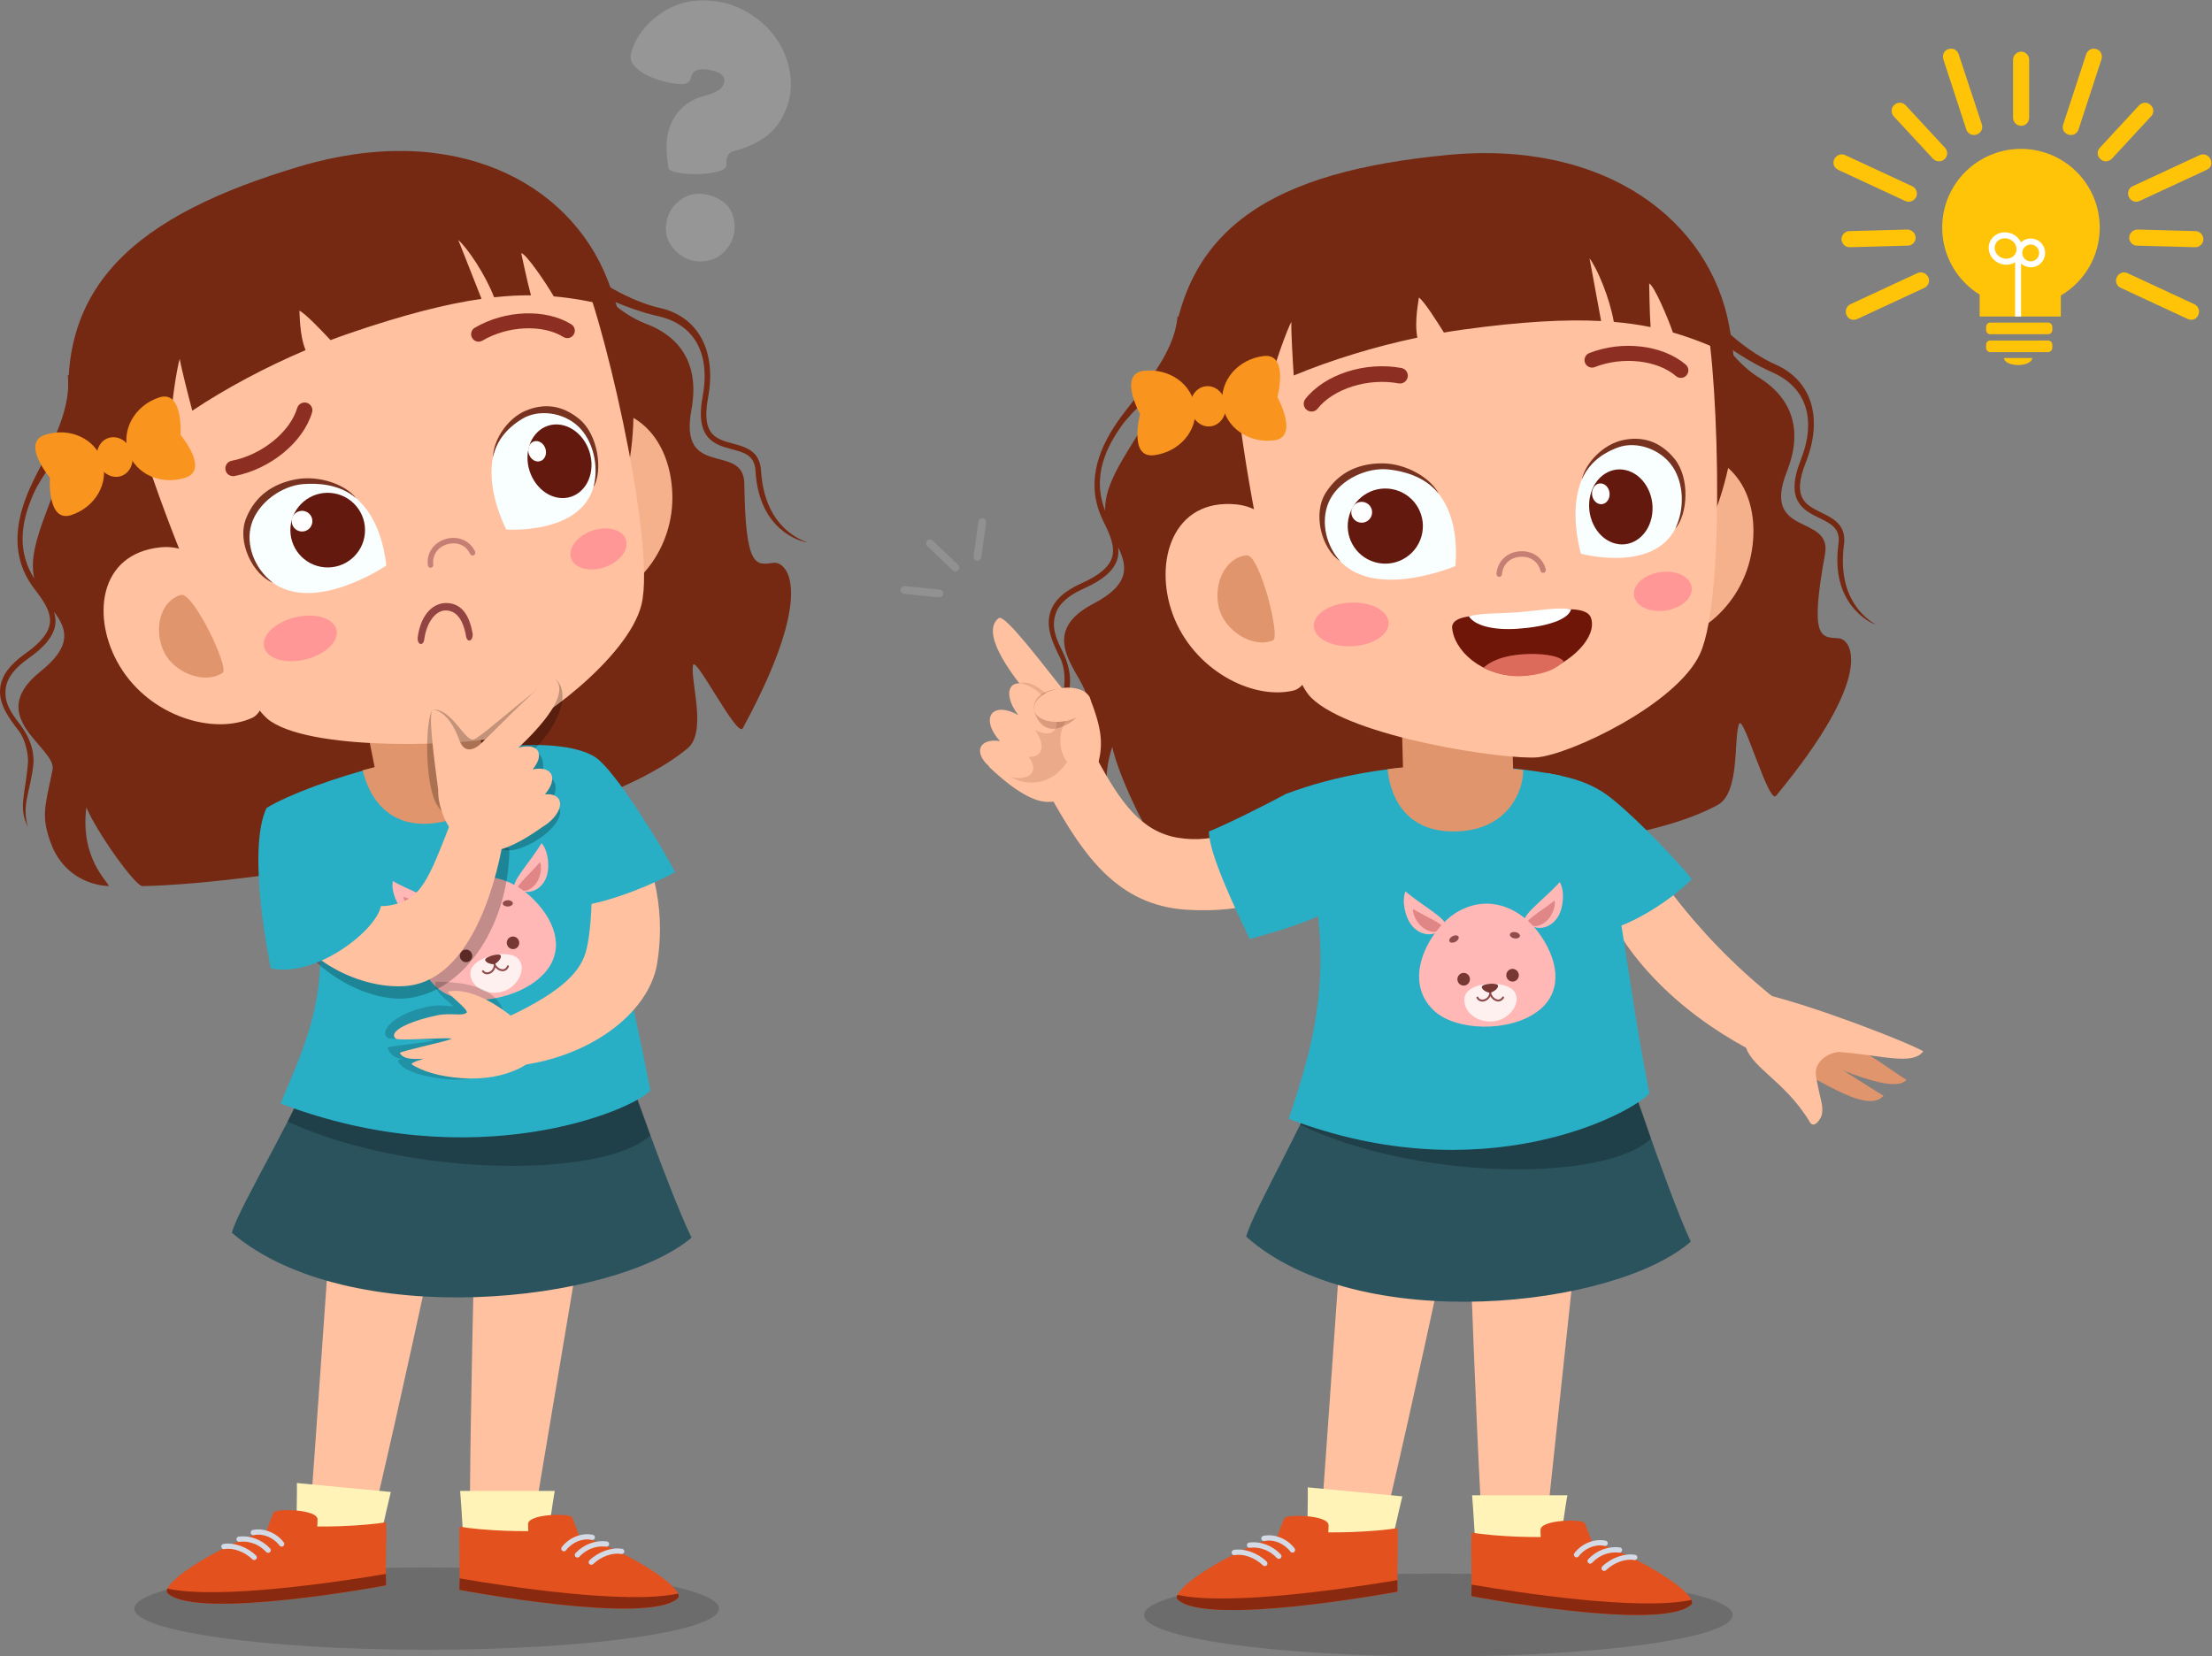 <?xml version="1.0" encoding="UTF-8" standalone="no"?>
<svg
   xmlns:dc="http://purl.org/dc/elements/1.1/"
   xmlns:cc="http://creativecommons.org/ns#"
   xmlns:rdf="http://www.w3.org/1999/02/22-rdf-syntax-ns#"
   xmlns:svg="http://www.w3.org/2000/svg"
   xmlns="http://www.w3.org/2000/svg"
   viewBox="0 0 4317.16 3233.48"
   height="3233.48"
   width="4317.16"
   xml:space="preserve"
   id="svg2"
   version="1.1"><rect x="0" y="0" width="4317.16" height="3233.48" fill="#808080" stroke="none"/><defs
     id="defs6"><clipPath
       id="clipPath18"
       clipPathUnits="userSpaceOnUse"><path
         id="path16"
         d="M 0,2425.111 H 3237.874 V 0 H 0 Z" /></clipPath><clipPath
       id="clipPath30"
       clipPathUnits="userSpaceOnUse"><path
         id="path28"
         d="M 196.654,130.219 H 1052.61 V 9.786 H 196.654 Z" /></clipPath><clipPath
       id="clipPath74"
       clipPathUnits="userSpaceOnUse"><path
         id="path72"
         d="M 421.054,913.037 H 952.295 V 718.355 H 421.054 Z" /></clipPath><clipPath
       id="clipPath258"
       clipPathUnits="userSpaceOnUse"><path
         id="path256"
         d="M 394.296,1219.43 H 745.762 V 963.227 H 394.296 Z" /></clipPath><clipPath
       id="clipPath286"
       clipPathUnits="userSpaceOnUse"><path
         id="path284"
         d="M 625.443,1431.22 H 823.544 V 1180.37 H 625.443 Z" /></clipPath><clipPath
       id="clipPath310"
       clipPathUnits="userSpaceOnUse"><path
         id="path308"
         d="M 563.875,988.046 H 739.797 V 844.645 H 563.875 Z" /></clipPath><clipPath
       id="clipPath338"
       clipPathUnits="userSpaceOnUse"><path
         id="path336"
         d="m 1675.14,121.238 h 861.67 V 0 h -861.67 z" /></clipPath><clipPath
       id="clipPath382"
       clipPathUnits="userSpaceOnUse"><path
         id="path380"
         d="m 1903.53,909.285 h 513.72 V 713.302 h -513.72 z" /></clipPath><clipPath
       id="clipPath606"
       clipPathUnits="userSpaceOnUse"><path
         id="path604"
         d="m 1462.54,1426.06 h 105.91 v -146.35 h -105.91 z" /></clipPath><clipPath
       id="clipPath626"
       clipPathUnits="userSpaceOnUse"><path
         id="path624"
         d="m 1513.84,1417.34 h 74.43 v -58.95 h -74.43 z" /></clipPath></defs><g
     transform="matrix(1.333,0,0,-1.333,0,3233.48)"
     id="g10"><g
       id="g12"><g
         clip-path="url(#clipPath18)"
         id="g14"><g
           transform="translate(50.215,1578.326)"
           id="g20"><path
             id="path22"
             style="fill:#752912;fill-opacity:1;fill-rule:nonzero;stroke:none"
             d="m 0,0 c -23.767,37.744 -21.709,78.625 -0.682,125.217 11.826,26.19 34.042,50.956 49.409,78.787 C 38.846,123.231 -12.861,56.507 0,0 m 1131.507,53.205 c -15.34,5.529 -62.535,26.419 -67.47,104.971 -1.819,29.089 -22.627,34.643 -40.994,39.561 -25.046,6.705 -46.681,12.492 -36.55,67.117 12.684,68.303 -14.211,118.658 -70.158,131.447 -43.366,9.891 -93.325,38.173 -138.47,77.368 -19.32,24.039 -35.784,47.64 -47.456,65.216 C 503.101,531.064 211.658,377.019 111.587,304.713 L 49.002,297.664 C 55.456,240.234 13.912,177.661 -5.957,133.64 -30.027,80.316 -33.874,29.307 0.417,-15.335 13.999,-33.05 25.069,-49.058 22.748,-65.646 20.786,-79.68 8.993,-94.154 -13.316,-109.87 c -22.085,-15.558 -34.021,-31.564 -36.433,-48.904 -3.432,-24.462 12.756,-45.556 27.016,-64.153 10.055,-13.122 14.488,-35.607 13.422,-47.984 -3.922,-45.669 -14.429,-64.537 0.017,-92.573 -9.656,31.057 3.484,51.792 7.803,90.158 1.611,14.325 -1.258,36.365 -19.964,60.606 -13.287,17.219 -23.17,31.777 -20.259,52.622 2.083,14.917 12.884,29.053 33.041,43.253 24.584,17.331 37.127,33.184 39.466,49.894 0.879,6.317 -0.174,12.441 -1.951,18.499 20.124,-26.545 25.883,-50.914 -19.935,-87.613 -84.216,-67.46 24.632,-111.443 17.761,-144.175 -11.79,-56.192 -16.353,-67.645 -2.901,-105.864 15.412,-43.799 52.528,-62.737 85.249,-64.119 -1.326,7.163 -42.193,40.684 -32.791,115.35 14.887,-36.115 71.662,-115.596 82.098,-115.407 166.396,3.011 647.628,76.648 798.229,201.764 28.772,23.902 3.943,98.409 7.826,121.537 2.814,16.744 64.799,-107.036 72.904,-92.127 109.662,201.744 63.816,244.742 45.273,242.29 -25.794,-3.41 -41.271,-9.5 -42.977,116.041 -0.827,60.885 -96.441,5.471 -77.481,107.736 11.367,61.304 -11.086,105.508 -66.995,126.474 -19.594,7.349 -39.21,21.137 -58.087,37.62 26.519,-12.104 52.692,-21.284 76.682,-26.76 51.893,-11.848 76.744,-53.492 64.827,-117.726 -11.588,-62.485 18.444,-70.525 42.582,-76.981 18.661,-4.998 33.579,-8.925 34.842,-31.835 4.826,-87.786 67.225,-103.925 75.559,-104.548" /></g><g
           id="g24"><g
             id="g26" /><g
             id="g38"><g
               style="opacity:0.16"
               id="g36"
               clip-path="url(#clipPath30)"><g
                 id="g34"
                 transform="translate(196.654,70.002)"><path
                   id="path32"
                   style="fill:#000000;fill-opacity:1;fill-rule:nonzero;stroke:none"
                   d="m 0,0 c 0,-33.257 191.613,-60.217 427.979,-60.217 236.366,0 427.978,26.96 427.978,60.217 0,33.257 -191.612,60.217 -427.978,60.217 C 191.613,60.217 0,33.257 0,0" /></g></g></g></g><g
           transform="translate(526.616,130.07)"
           id="g40"><path
             id="path42"
             style="fill:#ffc19f;fill-opacity:1;fill-rule:nonzero;stroke:none"
             d="m 0,0 c -4.473,-12.514 -77.604,5.68 -76.614,19.049 12.83,173.369 40.746,582.214 44.751,625.537 L 138.988,613.333 C 138.988,613.333 21.774,60.933 0,0" /></g><g
           transform="translate(548.911,140.959)"
           id="g44"><path
             id="path46"
             style="fill:#fff3b8;fill-opacity:1;fill-rule:nonzero;stroke:none"
             d="m 0,0 c -0.741,-2.617 -113.881,9.164 -114.079,12.412 -1.655,27.112 0.477,88.537 -0.213,100.536 L 23.317,99.84 C 16.401,72.217 4.74,16.751 0,0" /></g><g
           transform="translate(391.044,185.346)"
           id="g48"><path
             id="path50"
             style="fill:#e2511e;fill-opacity:1;fill-rule:nonzero;stroke:none"
             d="M 0,0 C 2.011,7.364 6.178,16.686 9.404,25.217 11.796,31.541 73.703,30.53 73.876,15.322 73.92,11.429 73.76,7.991 73.441,4.877 84.033,4.771 95.52,4.9 107.65,5.343 c 26.373,0.96 50.016,3.104 66.601,5.745 1.076,-24.05 -1.025,-65.693 -0.05,-92.426 0,0 -276.173,-51.707 -319.694,-11.65 C -157.759,-81.698 -88.422,-31.545 0,0" /></g><g
           transform="translate(565.001,120.771)"
           id="g52"><path
             id="path54"
             style="fill:#892910;fill-opacity:1;fill-rule:nonzero;stroke:none"
             d="m 0,0 c 0.006,-5.945 0.058,-11.675 0.244,-16.763 0,0 -276.172,-51.706 -319.694,-11.65 -1.73,1.592 -1.81,3.968 -0.471,6.944 C -243.721,-38.006 -68.662,-11.558 0,0" /></g><g
           transform="translate(323.998,160.253)"
           id="g56"><path
             id="path58"
             style="fill:#d3dae5;fill-opacity:1;fill-rule:nonzero;stroke:none"
             d="m 0,0 c 0.359,-2.102 2.299,-3.557 4.467,-3.153 12.851,2.397 29.785,-3.909 41.03,-14.891 0.79,-0.771 1.824,-1.134 2.842,-1.097 0.957,0.034 1.903,0.425 2.625,1.16 1.492,1.529 1.463,3.974 -0.064,5.467 C 37.987,0.093 18.389,7.106 3.154,4.459 1.052,4.103 -0.36,2.102 0,0 m 65.803,-7.377 c 0.793,-0.84 1.876,-1.246 2.948,-1.207 0.905,0.032 1.808,0.383 2.515,1.05 1.552,1.469 1.618,3.919 0.152,5.469 C 59.193,10.867 42.496,17.208 25.587,15.218 23.465,14.974 21.946,13.061 22.188,10.94 22.432,8.818 24.374,7.15 26.472,7.544 34.983,8.527 51.376,7.879 65.803,-7.377 M 85.327,2.06 c 0.79,-1.052 2.011,-1.582 3.228,-1.538 0.762,0.028 1.527,0.283 2.181,0.776 1.706,1.285 2.045,3.707 0.759,5.413 C 80.772,20.931 62.084,28.355 46.04,24.869 43.957,24.409 42.638,22.344 43.1,20.261 43.557,18.177 45.602,16.899 47.706,17.316 60.89,20.281 76.357,13.948 85.327,2.06" /></g><g
           transform="translate(689.707,121.059)"
           id="g60"><path
             id="path62"
             style="fill:#ffc19f;fill-opacity:1;fill-rule:nonzero;stroke:none"
             d="m 0,0 c 1.411,-13.214 76.77,-12.686 78.944,0.543 28.199,171.542 96.973,575.526 103.243,618.581 L 8.772,628.822 C 8.772,628.822 -6.874,64.34 0,0" /></g><g
           transform="translate(897.35,916.345)"
           id="g64"><path
             id="path66"
             style="fill:#2a535e;fill-opacity:1;fill-rule:nonzero;stroke:none"
             d="m 0,0 c 0,0 80.131,-231.771 115.196,-303.149 -114.609,-96.448 -503.238,-138.01 -673.113,7.217 10.114,38.527 107.411,196.199 122.698,257.346 z" /></g><g
           id="g68"><g
             id="g70" /><g
             id="g82"><g
               style="opacity:0.23"
               id="g80"
               clip-path="url(#clipPath74)"><g
                 id="g78"
                 transform="translate(421.053,783.128)"><path
                   id="path76"
                   style="fill:#000000;fill-opacity:1;fill-rule:nonzero;stroke:none"
                   d="M 0,0 C 179.463,-82.38 463.258,-82.896 531.241,-20.138 507.671,52.137 472.806,129.91 472.806,129.91 L 61.493,119.947 C 50.486,97.767 17.737,37.885 0,0" /></g></g></g></g><g
           transform="translate(410.913,809.664)"
           id="g84"><path
             id="path86"
             style="fill:#28afc6;fill-opacity:1;fill-rule:nonzero;stroke:none"
             d="M 0,0 C 282.7,-107.767 514.687,-10.66 541.382,19.154 493.731,260.714 443.588,457.703 356.666,524.398 236.85,528.646 45.904,472.579 -20.2,433.158 122.709,235.349 32.126,82.565 0,0" /></g><g
           transform="translate(531.024,1297.643)"
           id="g88"><path
             id="path90"
             style="fill:#e0956c;fill-opacity:1;fill-rule:nonzero;stroke:none"
             d="M 0,0 C 54.247,15.282 129.563,29.525 190.665,35.99 195.117,6.713 185.763,-60.968 118.284,-75.188 40.984,-91.476 9.695,-41.481 0,0" /></g><g
           transform="translate(533.622,1376.762)"
           id="g92"><path
             id="path94"
             style="fill:#e0956c;fill-opacity:1;fill-rule:nonzero;stroke:none"
             d="m 0,0 20.66,-103.314 c 4.443,-22.213 43.179,-33.202 86.517,-24.535 43.34,8.667 74.87,33.708 70.427,55.922 L 156.942,31.387 Z" /></g><g
           transform="translate(680.715,141.465)"
           id="g96"><path
             id="path98"
             style="fill:#fff3b8;fill-opacity:1;fill-rule:nonzero;stroke:none"
             d="m 0,0 c 0.312,-2.671 114.416,-2.58 115.137,0.62 6.021,26.717 13.83,88.4 16.452,100.229 H -6.994 C -4.597,72.747 -1.994,17.099 0,0" /></g><g
           transform="translate(847.028,178.37)"
           id="g100"><path
             id="path102"
             style="fill:#e2511e;fill-opacity:1;fill-rule:nonzero;stroke:none"
             d="m 0,0 c -1.993,7.367 -6.137,16.701 -9.342,25.239 -2.376,6.331 -64.285,5.473 -64.495,-9.735 -0.053,-3.891 0.096,-7.331 0.408,-10.445 -10.592,-0.079 -22.077,0.076 -34.208,0.55 -26.369,1.025 -50.008,3.228 -66.587,5.911 -1.135,-24.047 0.864,-65.696 -0.178,-92.428 0,0 276.044,-52.39 319.665,-12.441 C 157.556,-82.09 88.344,-31.765 0,0" /></g><g
           transform="translate(672.912,114.225)"
           id="g104"><path
             id="path106"
             style="fill:#892910;fill-opacity:1;fill-rule:nonzero;stroke:none"
             d="m 0,0 c -0.021,-5.943 -0.087,-11.675 -0.286,-16.763 0,0 276.044,-52.39 319.665,-12.441 1.733,1.587 1.819,3.962 0.488,6.941 C 243.626,-38.611 68.634,-11.728 0,0" /></g><g
           transform="translate(910.868,157.577)"
           id="g108"><path
             id="path110"
             style="fill:#d3dae5;fill-opacity:1;fill-rule:nonzero;stroke:none"
             d="m 0,0 c -15.227,2.685 -34.843,-4.28 -47.787,-16.853 -1.532,-1.49 -1.567,-3.936 -0.077,-5.467 0.719,-0.738 1.663,-1.13 2.622,-1.167 1.018,-0.04 2.052,0.321 2.845,1.09 11.271,10.954 28.22,17.217 41.067,14.788 2.166,-0.409 4.109,1.041 4.474,3.142 C 3.508,-2.364 2.102,-0.361 0,0 m -23.308,3.144 c 2.095,-0.399 4.042,1.264 4.29,3.384 0.249,2.12 -1.268,4.039 -3.388,4.287 -16.905,2.033 -33.616,-4.268 -45.874,-17.169 -1.469,-1.545 -1.409,-3.995 0.139,-5.469 0.707,-0.67 1.607,-1.022 2.512,-1.058 1.071,-0.041 2.156,0.363 2.952,1.2 14.464,15.22 30.858,15.828 39.369,14.825 m -21.211,9.824 c 2.102,-0.423 4.15,0.851 4.613,2.932 0.466,2.082 -0.846,4.151 -2.929,4.618 -16.034,3.524 -34.741,-3.854 -45.5,-18.047 -1.29,-1.702 -0.957,-4.125 0.746,-5.415 0.652,-0.494 1.417,-0.75 2.179,-0.78 1.218,-0.047 2.44,0.479 3.233,1.528 8.998,11.866 24.482,18.162 37.658,15.164" /></g><g
           transform="translate(792.942,1191.036)"
           id="g112"><path
             id="path114"
             style="fill:#ffb8b6;fill-opacity:1;fill-rule:nonzero;stroke:none"
             d="M 0,0 C 10.044,-11.555 11.882,-34.868 7.719,-47.922 0.648,-70.094 -22.348,-78.57 -38.829,-64.876 -46.21,-58.743 -13.351,-23.221 0,0" /></g><g
           transform="translate(790.538,1163.243)"
           id="g116"><path
             id="path118"
             style="fill:#e08686;fill-opacity:1;fill-rule:nonzero;stroke:none"
             d="M 0,0 C 3.635,-6.724 0.802,-20.419 -3.648,-28.121 -11.209,-41.208 -25.295,-46.351 -32.129,-38.413 -35.189,-34.858 -11.198,-13.746 0,0" /></g><g
           transform="translate(575.179,1135.439)"
           id="g120"><path
             id="path122"
             style="fill:#ffb8b6;fill-opacity:1;fill-rule:nonzero;stroke:none"
             d="m 0,0 c -3.109,-15.002 6.686,-36.231 16.695,-45.566 17.004,-15.862 41.196,-11.967 48.87,8.06 C 69.002,-28.536 22.992,-13.692 0,0" /></g><g
           transform="translate(590.861,1112.39)"
           id="g124"><path
             id="path126"
             style="fill:#e08686;fill-opacity:1;fill-rule:nonzero;stroke:none"
             d="m 0,0 c 0.117,-7.646 9.281,-18.197 16.926,-22.729 12.988,-7.697 27.784,-5.268 29.861,5.006 C 47.718,-13.122 16.482,-6.489 0,0" /></g><g
           transform="translate(647.955,973.246)"
           id="g128"><path
             id="path130"
             style="fill:#ffb8b6;fill-opacity:1;fill-rule:nonzero;stroke:none"
             d="M 0,0 C 36.439,-23.603 113.455,-11.57 148.803,26.929 176.991,57.628 169.833,98.71 132.718,135.908 99.184,169.518 46.954,183.4 5.504,145.775 -25.983,117.19 -56.195,36.401 0,0" /></g><g
           transform="translate(674.342,1021.507)"
           id="g132"><path
             id="path134"
             style="fill:#773733;fill-opacity:1;fill-rule:nonzero;stroke:none"
             d="m 0,0 c 2.407,-4.495 7.946,-6.184 12.37,-3.773 4.425,2.412 6.062,8.01 3.653,12.505 C 13.616,13.227 8.077,14.917 3.651,12.505 -0.772,10.093 -2.409,4.495 0,0" /></g><g
           transform="translate(743.082,1040.648)"
           id="g136"><path
             id="path138"
             style="fill:#773733;fill-opacity:1;fill-rule:nonzero;stroke:none"
             d="m 0,0 c 2.407,-4.495 7.947,-6.184 12.372,-3.773 4.425,2.412 6.06,8.01 3.653,12.505 C 13.616,13.227 8.078,14.917 3.653,12.505 -0.772,10.093 -2.407,4.495 0,0" /></g><g
           transform="translate(651.676,1076.124)"
           id="g140"><path
             id="path142"
             style="fill:#8e4d4c;fill-opacity:1;fill-rule:nonzero;stroke:none"
             d="M 0,0 C 1.554,-2.024 5.421,-1.617 8.641,0.907 11.858,3.432 13.208,7.12 11.654,9.144 10.101,11.167 6.233,10.761 3.015,8.235 -0.204,5.711 -1.553,2.024 0,0" /></g><g
           transform="translate(736.093,1102.59)"
           id="g144"><path
             id="path146"
             style="fill:#8e4d4c;fill-opacity:1;fill-rule:nonzero;stroke:none"
             d="m 0,0 c 0.081,-2.555 3.455,-4.539 7.535,-4.431 4.082,0.108 7.324,2.267 7.244,4.822 C 14.698,2.944 11.324,4.928 7.244,4.82 3.163,4.714 -0.08,2.555 0,0" /></g><g
           transform="translate(688.757,997.931)"
           id="g148"><path
             id="path150"
             style="fill:#fff0f0;fill-opacity:1;fill-rule:nonzero;stroke:none"
             d="M 0,0 C 2.163,-17.386 22.483,-30.776 46.972,-24.34 67.58,-18.923 83.479,7.89 70.394,23.202 56.01,40.037 -3.249,26.127 0,0" /></g><g
           transform="translate(713.957,998.909)"
           id="g152"><path
             id="path154"
             style="fill:#8e4d4c;fill-opacity:1;fill-rule:nonzero;stroke:none"
             d="m 0,0 c 1.404,0.104 2.847,0.508 4.267,1.224 3.199,1.611 6.008,4.783 7.025,8.714 2.302,-2.731 5.687,-4.843 9.131,-5.351 4.763,-0.694 8.65,1.689 10.671,6.557 0.306,0.735 -0.039,1.587 -0.767,1.901 -0.719,0.312 -1.567,-0.027 -1.873,-0.765 -1.925,-4.634 -5.22,-5.175 -7.634,-4.825 -4.067,0.598 -8.158,4.087 -9.28,7.682 -0.072,0.463 -0.174,0.932 -0.302,1.406 -0.193,0.73 -0.892,1.189 -1.654,1.05 C 8.848,17.45 8.35,16.757 8.438,16.003 8.495,15.513 8.599,15.022 8.741,14.53 9.47,9.54 6.397,5.539 2.98,3.819 0.346,2.497 -3.348,2.204 -5.792,5.38 -6.285,6.017 -7.185,6.118 -7.802,5.637 -8.424,5.146 -8.532,4.237 -8.046,3.604 -6.045,1.015 -3.125,-0.235 0,0" /></g><g
           transform="translate(710.404,1019.757)"
           id="g156"><path
             id="path158"
             style="fill:#773733;fill-opacity:1;fill-rule:nonzero;stroke:none"
             d="M 0,0 C 1.099,-4.913 11.352,-6.757 13.723,-5.782 16.617,-4.591 23.967,1.345 22.867,6.257 21.768,11.17 -1.099,4.914 0,0" /></g><g
           transform="translate(984.329,1703.811)"
           id="g160"><path
             id="path162"
             style="fill:#f4b18c;fill-opacity:1;fill-rule:nonzero;stroke:none"
             d="m 0,0 c 3.397,-81.112 -53.109,-148.302 -108.278,-155.574 -55.167,-7.267 -83.6,52.182 -95.71,127.882 -12.095,75.703 22.791,143.159 77.99,150.238 C -50.549,132.215 -3.197,76.235 0,0" /></g><g
           transform="translate(106.668,1784.634)"
           id="g164"><path
             id="path166"
             style="fill:#752912;fill-opacity:1;fill-rule:nonzero;stroke:none"
             d="M 0,0 C 49.752,-286.281 305.303,-411.181 538.628,-343.18 771.956,-275.178 885.42,-32.234 783.093,230.84 726.278,376.908 554.686,463.769 332.198,397.366 95.383,326.688 -38.567,221.918 0,0" /></g><g
           transform="translate(185.989,1872.409)"
           id="g168"><path
             id="path170"
             style="fill:#ffc19f;fill-opacity:1;fill-rule:nonzero;stroke:none"
             d="m 0,0 c -7.48,-52.936 145.633,-459.194 210.066,-502.808 68.347,-46.269 296.848,-34.831 340.019,-22.249 46.245,13.477 183.501,114.215 203.064,192.66 23.139,92.831 -63.922,453.462 -91.418,492.853 C 568.826,293.485 439,261.042 271.085,212.105 113.999,166.324 19.402,137.35 0,0" /></g><g
           transform="translate(386.718,1478.094)"
           id="g172"><path
             id="path174"
             style="fill:#ff9797;fill-opacity:1;fill-rule:nonzero;stroke:none"
             d="m 0,0 c 4.1,-17.062 31.134,-25.196 60.387,-18.167 29.24,7.025 49.635,26.554 45.537,43.616 -4.1,17.059 -31.141,25.192 -60.383,18.167 C 16.29,36.589 -4.098,17.059 0,0" /></g><g
           transform="translate(836.264,1607.927)"
           id="g176"><path
             id="path178"
             style="fill:#ff9797;fill-opacity:1;fill-rule:nonzero;stroke:none"
             d="M 0,0 C 5.127,-14.738 27.192,-20.453 49.289,-12.765 71.375,-5.082 85.135,13.097 80.008,27.834 74.882,42.569 52.809,48.284 30.722,40.601 8.627,32.914 -5.127,14.736 0,0" /></g><g
           transform="translate(631.506,1594.441)"
           id="g180"><path
             id="path182"
             style="fill:#c67f75;fill-opacity:1;fill-rule:nonzero;stroke:none"
             d="m 0,0 c 1.851,0.539 3.094,2.349 2.86,4.328 -1.685,14.037 6.378,25.776 20.542,29.904 14.243,4.151 27.647,-1.517 33.357,-14.103 0.919,-2.014 3.308,-2.912 5.311,-1.996 2.02,0.916 2.912,3.292 1.996,5.312 C 56.756,39.566 39.107,47.17 21.156,41.939 3.305,36.737 -7.251,21.239 -5.115,3.375 c 0.267,-2.203 2.264,-3.771 4.464,-3.511 z" /></g><g
           transform="translate(440.098,1834.61)"
           id="g184"><path
             id="path186"
             style="fill:#8c2f22;fill-opacity:1;fill-rule:nonzero;stroke:none"
             d="m 0,0 c -2.311,-1.413 -4.121,-3.646 -4.953,-6.427 -10.72,-35.482 -51.935,-68.715 -96.001,-77.273 -6.125,-1.158 -10.175,-7.135 -8.99,-13.332 1.196,-6.156 7.157,-10.18 13.334,-8.991 52.557,10.244 100.279,49.378 113.417,93.051 C 18.614,-6.96 15.212,-0.626 9.2,1.181 5.98,2.162 2.665,1.628 0,0" /></g><g
           transform="translate(832.567,1930.712)"
           id="g188"><path
             id="path190"
             style="fill:#8c2f22;fill-opacity:1;fill-rule:nonzero;stroke:none"
             d="m 0,0 c 2.962,0.521 5.699,2.247 7.399,5.008 3.194,5.136 1.617,11.881 -3.52,15.074 -37.346,23.182 -96.747,21.044 -141.24,-5.022 -5.221,-3.076 -6.967,-9.781 -3.907,-14.991 3.077,-5.236 9.797,-6.977 14.99,-3.907 37.279,21.903 88.269,24.196 118.604,5.325 C -5.301,0.009 -2.57,-0.453 0,0" /></g><g
           transform="translate(732.39,2153.591)"
           id="g192"><path
             id="path194"
             style="fill:#752912;fill-opacity:1;fill-rule:nonzero;stroke:none"
             d="m 0,0 c -73.161,11.165 -194.176,-12.154 -297.601,-47.625 -112.433,-38.562 -222.871,-93.945 -270.615,-155.129 -31.581,-40.473 -11.458,-254.625 2.542,-231.639 16.024,26.301 46.08,55.205 84.441,83.731 -2.308,23.57 8.673,88.141 12.019,97.358 1.841,-12.237 12.474,-53.875 18.364,-75.982 48.933,32.635 107.147,63.727 165.876,88.654 -9.352,22.429 -8.539,56.15 -9.034,57.733 9.38,-4.406 34.706,-31.524 45.528,-43.05 8.964,3.394 17.893,6.62 26.761,9.662 81.3,27.883 143.214,43.447 194.374,50.737 -27.684,69.731 -35.857,91.694 -34.609,86.716 13.98,-11.947 40.34,-51.271 52.981,-84.392 19.349,2.11 37.159,2.984 53.958,2.874 -5.767,21.095 -12.907,55.973 -14.257,61.839 7.67,-1.605 35.691,-42.89 47.631,-63.389 28.824,-2.488 55.511,-7.718 83.381,-14.172 C 192.181,-183.125 58.969,-8.999 0,0" /></g><g
           transform="translate(741.098,1650.298)"
           id="g196"><path
             id="path198"
             style="fill:#f9feff;fill-opacity:1;fill-rule:nonzero;stroke:none"
             d="M 0,0 C 0,0 109.432,-8.279 128.449,64.064 151.622,152.22 64.063,190.692 22.243,165.84 -16.455,142.845 -41.582,88.6 0,0" /></g><g
           transform="translate(848.29,1811.915)"
           id="g200"><path
             id="path202"
             style="fill:#773220;fill-opacity:1;fill-rule:nonzero;stroke:none"
             d="m 0,0 c -26.356,21.785 -53.402,23.124 -79.008,12.166 -26.177,-11.203 -46.814,-42.11 -47.512,-67.934 6.63,30.808 28.88,47.916 43.35,56.508 23.027,13.722 59.728,10.069 82.469,-12.322 C 19.524,-31.508 29.123,-67.495 20.616,-99.849 34.791,-75.386 27.467,-22.703 0,0" /></g><g
           transform="translate(772.343,1757.515)"
           id="g204"><path
             id="path206"
             style="fill:#63190d;fill-opacity:1;fill-rule:nonzero;stroke:none"
             d="m 0,0 c -0.954,-29.512 19.244,-56.697 45.115,-60.721 25.873,-4.023 47.619,16.64 48.573,46.152 C 94.644,14.943 74.445,42.128 48.573,46.152 22.702,50.175 0.954,29.512 0,0" /></g><g
           transform="translate(773.417,1766.889)"
           id="g208"><path
             id="path210"
             style="fill:#fefffe;fill-opacity:1;fill-rule:nonzero;stroke:none"
             d="m 0,0 c -0.265,-8.188 5.34,-15.73 12.517,-16.847 7.178,-1.116 13.212,4.617 13.477,12.805 0.265,8.188 -5.34,15.73 -12.517,16.847 C 6.298,13.921 0.265,8.188 0,0" /></g><g
           transform="translate(565.65,1597.569)"
           id="g212"><path
             id="path214"
             style="fill:#f9feff;fill-opacity:1;fill-rule:nonzero;stroke:none"
             d="m 0,0 c 0,0 -105.484,-71.896 -168.147,-23.726 -76.358,58.698 -11.093,142.408 46.051,146.849 C -69.218,127.233 -11.261,97.579 0,0" /></g><g
           transform="translate(360.346,1666.694)"
           id="g216"><path
             id="path218"
             style="fill:#773220;fill-opacity:1;fill-rule:nonzero;stroke:none"
             d="m 0,0 c 13.515,33.588 40.009,50.776 72.441,56.996 33.153,6.359 72.554,-6.779 88.775,-27.595 C 136.013,50.789 103.274,51.619 83.507,50.078 52.019,47.664 17.168,22.832 7.668,-9.105 -0.775,-37.516 11.159,-72.816 39.184,-94.355 10.179,-82.674 -14.084,-35.003 0,0" /></g><g
           transform="translate(425.363,1654.267)"
           id="g220"><path
             id="path222"
             style="fill:#63190d;fill-opacity:1;fill-rule:nonzero;stroke:none"
             d="m 0,0 c -2.703,-30.062 19.478,-56.624 49.54,-59.326 30.063,-2.702 56.625,19.478 59.326,49.54 2.703,30.064 -19.477,56.625 -49.54,59.328 C 29.264,52.244 2.702,30.064 0,0" /></g><g
           transform="translate(427.124,1663.858)"
           id="g224"><path
             id="path226"
             style="fill:#fefffe;fill-opacity:1;fill-rule:nonzero;stroke:none"
             d="m 0,0 c -0.75,-8.34 5.403,-15.71 13.745,-16.46 8.34,-0.748 15.709,5.405 16.46,13.745 C 30.953,5.627 24.8,12.996 16.46,13.745 8.118,14.495 0.749,8.342 0,0" /></g><g
           transform="translate(73.044,1726.221)"
           id="g228"><path
             id="path230"
             style="fill:#f9951e;fill-opacity:1;fill-rule:nonzero;stroke:none"
             d="M 0,0 C 0,0 -4.375,-66.469 31.242,-54.802 66.86,-43.134 87.119,-7.381 76.493,25.057 65.868,57.494 28.38,74.331 -7.236,62.665 -42.853,50.998 0,0 0,0" /></g><g
           transform="translate(264.289,1788.867)"
           id="g232"><path
             id="path234"
             style="fill:#f9951e;fill-opacity:1;fill-rule:nonzero;stroke:none"
             d="M 0,0 C 0,0 42.853,-50.998 7.236,-62.665 -28.38,-74.333 -65.869,-57.494 -76.493,-25.057 -87.119,7.38 -66.86,43.134 -31.242,54.802 4.375,66.468 0,0 0,0" /></g><g
           transform="translate(192.536,1764.454)"
           id="g236"><path
             id="path238"
             style="fill:#f9951e;fill-opacity:1;fill-rule:nonzero;stroke:none"
             d="m 0,0 c 5.048,-15.414 -1.854,-31.511 -15.418,-35.954 -13.563,-4.443 -28.651,4.45 -33.701,19.864 -5.048,15.414 1.854,31.51 15.418,35.953 C -20.138,24.306 -5.05,15.412 0,0" /></g><g
           transform="translate(175.461,1449.909)"
           id="g240"><path
             id="path242"
             style="fill:#ffc19f;fill-opacity:1;fill-rule:nonzero;stroke:none"
             d="M 0,0 C 44.571,-73.763 137.244,-100.839 193.359,-75.638 249.476,-50.432 171.837,185.021 60.311,174.352 -32.567,165.466 -41.896,69.328 0,0" /></g><g
           transform="translate(239.393,1472.518)"
           id="g244"><path
             id="path246"
             style="fill:#e0956c;fill-opacity:1;fill-rule:nonzero;stroke:none"
             d="M 0,0 C 14.564,-32.428 60.89,-49.749 86.713,-31.977 96.783,-25.047 43.196,87.219 25.412,81.976 -4.656,73.111 -14.564,32.428 0,0" /></g><g
           transform="translate(653.008,1542.608)"
           id="g248"><path
             id="path250"
             style="fill:#934341;fill-opacity:1;fill-rule:nonzero;stroke:none"
             d="m 0,0 c -0.839,0.003 -1.656,-0.022 -2.474,-0.083 -18.93,-1.626 -34.906,-19.186 -38.993,-50.301 -0.556,-4.388 1.125,-8.631 3.772,-9.46 2.667,-0.91 5.279,2.032 5.857,6.401 3.107,23.813 15.361,41.301 29.768,42.535 14.878,0.79 26.642,-9.764 31.52,-38.296 0.743,-4.301 3.403,-6.63 6.048,-5.387 2.622,1.282 4.14,5.808 3.421,10.068 C 32.075,-4.202 11.634,-0.05 0,0" /></g><g
           id="g252"><g
             id="g254" /><g
             id="g266"><g
               style="opacity:0.24"
               id="g264"
               clip-path="url(#clipPath258)"><g
                 id="g262"
                 transform="translate(745.762,1182.494)"><path
                   id="path260"
                   style="fill:#000000;fill-opacity:1;fill-rule:nonzero;stroke:none"
                   d="m 0,0 c -5.816,6.65 -41.446,3.231 -73.995,23.177 -31.755,-81.961 -44.333,-132.15 -90.306,-138.721 -53.213,-7.604 -117.48,80.154 -183.126,152.482 -8.029,-21.628 -3.732,-73.713 9.731,-117.29 29.18,-94.439 129.354,-145.653 189.36,-138.202 C -62.338,-207.878 -0.601,-107.303 0,0" /></g></g></g></g><g
           transform="translate(735.118,1185.585)"
           id="g268"><path
             id="path270"
             style="fill:#ffc19f;fill-opacity:1;fill-rule:nonzero;stroke:none"
             d="m 0,0 c -5.896,6.918 -40.795,17.706 -74.083,38.2 -34.209,-87.045 -43.81,-116.431 -91.421,-124.152 -55.108,-8.937 -107.309,56.532 -173.895,131.742 -8.664,-22.964 -7.104,-78.564 8.047,-123.618 31.105,-92.49 130.891,-132.405 193.21,-125.71 C -63.603,-195.53 -19.457,-100.458 0,0" /></g><g
           transform="translate(747.077,863.99)"
           id="g272"><path
             id="path274"
             style="fill:#ffc19f;fill-opacity:1;fill-rule:nonzero;stroke:none"
             d="m 0,0 c -26.688,-3.785 -26.14,27.923 -41.471,55.655 106.083,44.296 142.343,77.446 152.117,111.94 11.718,41.357 15.389,164.882 -12.508,261.381 24.035,-4.969 56.99,-35.397 73.24,-62.183 44.421,-73.226 54.877,-148.095 43.67,-216.176 C 202.87,76.644 112.398,9.373 0,0" /></g><g
           transform="translate(844.605,1098.765)"
           id="g276"><path
             id="path278"
             style="fill:#28afc6;fill-opacity:1;fill-rule:nonzero;stroke:none"
             d="M 0,0 C 47.883,4.02 121.676,36.674 143.748,49.928 121.676,92.271 56.189,197.9 27.861,217.471 -1.542,237.786 -65.364,237.112 -89.054,235.002 -67.946,154.122 0,0 0,0" /></g><g
           id="g280"><g
             id="g282" /><g
             id="g294"><g
               style="opacity:0.24"
               id="g292"
               clip-path="url(#clipPath286)"><g
                 id="g290"
                 transform="translate(805.758,1252.141)"><path
                   id="path288"
                   style="fill:#000000;fill-opacity:1;fill-rule:nonzero;stroke:none"
                   d="m 0,0 c 10.38,11.79 13.31,35.509 -10.55,38.342 1.171,20.49 -0.344,32.106 -15.067,35.926 33.797,32.061 57.325,81.162 34.073,104.287 -8.474,8.423 -110.175,-86.622 -121.159,-88.046 -13.048,-1.692 -30.747,43.634 -58.09,44.104 -10.416,0.181 -15.408,-91.27 1.606,-133.611 11.584,-28.827 82.337,-77.736 114.084,-72.365 C -14.885,-64.562 40.955,-13.936 0,0" /></g></g></g></g><g
           transform="translate(818.155,1255.408)"
           id="g296"><path
             id="path298"
             style="fill:#ffc19f;fill-opacity:1;fill-rule:nonzero;stroke:none"
             d="m 0,0 c -3.441,5.658 -11.099,7.887 -20.4,7.023 9.699,11.017 13.615,22.893 8.648,30.551 -4.387,6.76 -14.581,8.602 -26.546,5.948 8.447,10.173 11.758,20.667 7.373,27.427 -4.391,6.769 -15.35,8.016 -28.102,4.431 31.719,29.83 76.414,78.652 53.551,101.264 -8.331,8.237 -81.118,-69.939 -111.479,-98.044 -11.981,-8.543 -23.272,-9.718 -29.776,10.91 -10.398,26.176 -22.228,38.21 -36.459,41.836 -9.796,2.498 0.945,-73.915 6.575,-117.35 -0.242,-7.777 0.733,-15.866 3.138,-24.847 9.763,-36.473 34.828,-62.218 65.708,-65.454 16.126,-1.688 42.213,5.832 83.836,35.602 l 0.478,0.256 C -4.082,-28.661 6.42,-10.552 0,0" /></g><g
           transform="translate(396.555,1007.703)"
           id="g300"><path
             id="path302"
             style="fill:#28afc6;fill-opacity:1;fill-rule:nonzero;stroke:none"
             d="M 0,0 C 64.896,-14.406 153.999,54.612 161.212,91.165 137.066,137.535 92.552,219.57 -6.233,234.91 -36.569,171.177 0,0 0,0" /></g><g
           id="g304"><g
             id="g306" /><g
             id="g318"><g
               style="opacity:0.17"
               id="g316"
               clip-path="url(#clipPath310)"><g
                 id="g314"
                 transform="translate(567.46,891.193)"><path
                   id="path312"
                   style="fill:#000000;fill-opacity:1;fill-rule:nonzero;stroke:none"
                   d="m 0,0 c 2.025,-3.561 4.066,-13.006 18.975,-16.001 4.622,-0.929 -4.906,-0.562 -3.302,-4.211 6.001,-13.653 39.087,-23.163 73.964,-25.883 69.024,-5.382 79.209,38.462 80.939,59.094 1.743,20.773 18.398,83.854 -99.982,83.854 C 63.873,81.377 101.441,60.594 94.654,60.989 80.3,61.825 73.997,63.688 54.556,59.332 11.423,49.668 -12.832,25.281 -0.28,14.748 4.048,11.117 65.701,13.655 66.733,11.002 67.764,8.35 -1.521,2.674 0,0" /></g></g></g></g><g
           transform="translate(585.506,883.606)"
           id="g320"><path
             id="path322"
             style="fill:#ffc19f;fill-opacity:1;fill-rule:nonzero;stroke:none"
             d="m 0,0 c 2.008,-3.319 5.52,-10.462 33.488,-8.399 4.62,0.34 -20.524,-5.525 -15.636,-8.605 C 31.49,-25.597 55.118,-34.223 89.983,-36.766 158.984,-41.8 203.139,-11.46 204.484,7.819 205.431,21.388 125.758,99.682 71.05,90.22 65.547,89.269 102.306,62.96 97.591,58.99 91.139,53.56 74.296,59.319 54.834,55.265 11.657,46.274 -18.296,30.768 -5.794,20.951 -1.482,17.566 74.05,23.451 75.068,20.98 76.088,18.509 -1.509,2.492 0,0" /></g><g
           transform="translate(1031.349,2043.104)"
           id="g324"><path
             id="path326"
             style="fill:#969696;fill-opacity:1;fill-rule:nonzero;stroke:none"
             d="m 0,0 c -16.247,-1.534 -30.253,3.496 -42.048,15.063 -11.795,11.568 -16.322,25.476 -13.556,41.696 2.138,13.329 8.676,24.143 19.641,32.416 10.94,8.275 23.313,11.267 37.12,8.954 C 11.267,96.293 20.194,92.47 27.914,86.636 35.659,80.826 40.69,72.704 42.979,62.292 46.348,47.58 43.733,33.926 35.156,21.376 26.581,8.802 14.862,1.685 0,0 m -34.705,259.42 c -9.808,0.327 -20.949,2.49 -33.423,6.565 -12.499,4.048 -22.407,9.229 -29.775,15.515 -8.425,6.741 -11.737,14.529 -9.431,23.213 5.439,20.479 17.604,37.748 35.284,52.157 17.704,14.411 37.118,22.609 58.268,24.596 25.275,2.138 48.285,-2.062 69.057,-12.65 20.747,-10.562 37.296,-24.671 49.644,-42.274 12.322,-17.629 19.44,-37.32 21.376,-59.073 1.91,-21.754 -3.345,-42.577 -15.743,-62.494 -12.726,-20.697 -35.312,-35.341 -67.8,-43.683 -7.816,-2.008 -11.342,-8.651 -10.587,-19.993 0.478,-4.427 -3.823,-7.772 -12.851,-9.984 -9.054,-2.238 -19.037,-3.446 -30.002,-3.672 -10.94,-0.251 -20.898,0.553 -29.876,2.415 -8.954,1.836 -13.053,4.727 -12.298,8.726 -3.219,19.615 -3.395,35.686 -0.578,48.259 2.842,12.55 8.022,23.288 15.515,32.165 9.506,11.191 21.905,18.811 37.246,22.885 15.314,4.05 24.551,8.873 27.562,14.587 6.103,11.582 0.277,19.339 -17.126,23.086 -17.378,3.746 -27.136,0.351 -29.297,-10.211 -1.685,-7.368 -6.741,-10.737 -15.165,-10.135" /></g><g
           transform="translate(1618.065,1677.573)"
           id="g328"><path
             id="path330"
             style="fill:#752912;fill-opacity:1;fill-rule:nonzero;stroke:none"
             d="M 0,0 C -16.174,41.888 -6.227,81.877 23.561,123.833 40.313,147.42 67.054,167.586 87.622,192.106 62.227,114.222 -1.768,58.314 0,0 m 1128.113,-166.435 c -14.085,8.434 -56.666,38.203 -46.337,116.76 3.832,29.089 -15.65,38.604 -32.841,47.018 -23.446,11.47 -43.7,21.375 -23.12,73.378 25.75,65.019 8.928,119.973 -43.867,143.434 -40.927,18.164 -84.808,55.776 -121.822,103.231 -14.431,27.488 -26.128,53.989 -34.258,73.613 -226.071,36.267 -543.801,-59.507 -656.655,-111.57 l -63.193,5.15 C 101.281,226.595 48.129,172.819 19.981,133.177 -14.118,85.157 -27.79,35.51 -2.555,-15.23 7.433,-35.358 15.272,-53.316 9.768,-69.254 5.113,-82.738 -9.339,-94.755 -34.418,-105.962 c -24.83,-11.095 -39.72,-24.597 -45.457,-41.261 -8.126,-23.501 3.784,-47.474 14.271,-68.606 7.395,-14.909 7.422,-37.979 3.974,-50 -12.713,-44.356 -26.747,-60.964 -17.9,-91.456 -3.529,32.55 13.465,50.491 25.156,87.556 4.366,13.839 5.797,36.17 -7.991,63.736 -9.794,19.583 -16.741,35.877 -9.828,55.907 4.944,14.332 18.349,26.208 41.011,36.334 27.64,12.363 43.1,25.597 48.646,41.652 2.091,6.072 2.234,12.324 1.651,18.654 14.744,-30.119 15.716,-55.308 -36.65,-82.694 -96.252,-50.345 2.766,-114.863 -10.357,-145.869 -22.523,-53.231 -29.247,-63.661 -23.356,-104.021 6.75,-46.252 39.751,-72.145 71.807,-79.841 0.076,7.331 -33.808,48.356 -10.068,120.298 7.717,-38.559 51.38,-131.353 61.725,-133.187 164.965,-29.229 651.668,-46.337 824.662,48.118 33.049,18.044 22.941,96.456 31.253,118.552 6.022,15.997 43.3,-118.283 54.192,-105.123 147.382,178.077 110.411,229.429 91.62,230.595 -26.143,1.624 -42.612,-1.396 -19.999,122.956 10.966,60.308 -94.215,24.07 -55.692,121.427 23.094,58.363 9.469,106.376 -41.705,137.91 -17.935,11.053 -34.645,28.47 -50.104,48.408 23.856,-17.09 47.935,-31.225 70.576,-41.279 48.971,-21.747 65.462,-67.697 41.257,-128.846 -23.541,-59.487 4.57,-73.24 27.167,-84.292 17.469,-8.549 31.446,-15.315 28.257,-38.193 -12.221,-87.659 46.299,-115.678 54.413,-117.908" /></g><g
           id="g332"><g
             id="g334" /><g
             id="g346"><g
               style="opacity:0.16"
               id="g344"
               clip-path="url(#clipPath338)"><g
                 id="g342"
                 transform="translate(1675.137,60.619)"><path
                   id="path340"
                   style="fill:#000000;fill-opacity:1;fill-rule:nonzero;stroke:none"
                   d="m 0,0 c 0,-33.479 192.892,-60.619 430.836,-60.619 237.945,0 430.836,27.14 430.836,60.619 0,33.479 -192.891,60.619 -430.836,60.619 C 192.892,60.619 0,33.479 0,0" /></g></g></g></g><g
           transform="translate(2007.3,121.087)"
           id="g348"><path
             id="path350"
             style="fill:#ffc19f;fill-opacity:1;fill-rule:nonzero;stroke:none"
             d="m 0,0 c -4.501,-12.597 -78.122,5.717 -77.125,19.176 12.917,174.528 41.019,586.102 45.05,629.716 L 139.917,617.428 C 139.917,617.428 21.921,61.34 0,0" /></g><g
           transform="translate(2029.745,133.875)"
           id="g352"><path
             id="path354"
             style="fill:#fff3b8;fill-opacity:1;fill-rule:nonzero;stroke:none"
             d="m 0,0 c -0.746,-2.635 -114.641,9.225 -114.841,12.495 -1.666,27.292 0.48,89.129 -0.214,101.208 L 23.474,100.506 C 16.51,72.698 4.773,16.864 0,0" /></g><g
           transform="translate(1870.824,176.734)"
           id="g356"><path
             id="path358"
             style="fill:#e2511e;fill-opacity:1;fill-rule:nonzero;stroke:none"
             d="m 0,0 c 2.024,7.411 6.219,16.797 9.466,25.384 2.409,6.367 64.729,5.35 64.902,-9.961 0.045,-3.918 -0.115,-7.379 -0.438,-10.514 10.663,-0.105 22.227,0.022 34.438,0.468 26.55,0.967 50.35,3.124 67.048,5.785 1.083,-24.211 -1.033,-66.132 -0.052,-93.045 0,0 -278.018,-52.051 -321.83,-11.726 C -158.814,-82.245 -89.014,-31.757 0,0" /></g><g
           transform="translate(2045.943,111.726)"
           id="g360"><path
             id="path362"
             style="fill:#892910;fill-opacity:1;fill-rule:nonzero;stroke:none"
             d="m 0,0 c 0.006,-5.985 0.059,-11.753 0.246,-16.875 0,0 -278.018,-52.052 -321.83,-11.727 -1.741,1.602 -1.821,3.993 -0.473,6.989 C -245.348,-38.26 -69.12,-11.635 0,0" /></g><g
           transform="translate(1803.33,151.472)"
           id="g364"><path
             id="path366"
             style="fill:#d3dae5;fill-opacity:1;fill-rule:nonzero;stroke:none"
             d="m 0,0 c 0.363,-2.116 2.315,-3.58 4.496,-3.174 12.939,2.414 29.984,-3.934 41.304,-14.99 0.796,-0.777 1.836,-1.142 2.862,-1.105 0.964,0.035 1.916,0.427 2.642,1.168 1.503,1.539 1.474,4.001 -0.064,5.504 C 38.241,0.093 18.512,7.155 3.175,4.489 1.059,4.131 -0.362,2.117 0,0 m 66.243,-7.426 c 0.799,-0.846 1.889,-1.254 2.968,-1.216 0.911,0.034 1.818,0.386 2.531,1.059 1.563,1.478 1.629,3.945 0.154,5.504 C 59.588,10.94 42.78,17.324 25.759,15.32 23.622,15.075 22.092,13.149 22.338,11.012 22.582,8.877 24.536,7.199 26.648,7.596 35.217,8.584 51.72,7.932 66.243,-7.426 m 19.654,9.499 c 0.794,-1.058 2.024,-1.591 3.25,-1.546 0.767,0.028 1.538,0.284 2.196,0.779 1.718,1.295 2.058,3.733 0.763,5.449 C 81.31,21.07 62.498,28.544 46.348,25.036 c -2.097,-0.464 -3.424,-2.543 -2.961,-4.641 0.462,-2.096 2.52,-3.383 4.637,-2.963 13.273,2.985 28.843,-3.391 37.873,-15.359" /></g><g
           transform="translate(2176.665,107.129)"
           id="g368"><path
             id="path370"
             style="fill:#ffc19f;fill-opacity:1;fill-rule:nonzero;stroke:none"
             d="m 0,0 c 2.222,-13.191 77.913,-8.074 79.294,5.35 17.896,174.088 62.424,583.807 66.103,627.452 H -29.447 C -29.447,632.802 -10.821,64.234 0,0" /></g><g
           transform="translate(2364.117,912.614)"
           id="g372"><path
             id="path374"
             style="fill:#2a535e;fill-opacity:1;fill-rule:nonzero;stroke:none"
             d="m 0,0 c 0,0 77.49,-233.318 111.398,-305.173 -110.83,-97.094 -486.647,-138.932 -650.922,7.265 9.782,38.785 103.87,197.509 118.655,259.065 z" /></g><g
           id="g376"><g
             id="g378" /><g
             id="g390"><g
               style="opacity:0.23"
               id="g388"
               clip-path="url(#clipPath382)"><g
                 id="g386"
                 transform="translate(1903.525,778.507)"><path
                   id="path384"
                   style="fill:#000000;fill-opacity:1;fill-rule:nonzero;stroke:none"
                   d="m 0,0 c 173.547,-82.93 447.985,-83.45 513.728,-20.272 -22.795,72.757 -56.51,151.05 -56.51,151.05 L 59.467,120.748 C 48.821,98.419 17.152,38.138 0,0" /></g></g></g></g><g
           transform="translate(2591.034,874.049)"
           id="g392"><path
             id="path394"
             style="fill:#ffc19f;fill-opacity:1;fill-rule:nonzero;stroke:none"
             d="m 0,0 c 21.712,16.275 41.539,39.483 32.751,70.146 -133.915,99.371 -210.34,213.152 -259.058,301.765 -13.597,-20.63 -29.806,-115.626 -17.022,-144.458 C -195.686,120.015 -91.898,42.149 0,0" /></g><g
           transform="translate(1540.248,1255.592)"
           id="g396"><path
             id="path398"
             style="fill:#ffc19f;fill-opacity:1;fill-rule:nonzero;stroke:none"
             d="m 0,0 c -1.619,18.494 46.235,65.192 66.348,58.026 33.656,-62.256 64.343,-106.019 118.439,-114.804 54.568,-8.861 105.667,11.805 151.342,58.306 23.734,-39.055 45.171,-89.567 42.536,-121.827 -27.568,-20.099 -92.161,-47.993 -182.782,-41.755 C 95.913,-155.173 46.716,-82.646 0,0" /></g><g
           transform="translate(1886.92,787.261)"
           id="g400"><path
             id="path402"
             style="fill:#28afc6;fill-opacity:1;fill-rule:nonzero;stroke:none"
             d="M 0,0 C 284.59,-108.489 501.069,7.229 527.943,37.241 479.974,280.416 484.755,435.634 397.251,502.777 309.867,520.275 148.969,533.292 -4.203,475.768 85.318,255.11 36.371,109.731 0,0" /></g><g
           transform="translate(2031.578,1299.242)"
           id="g404"><path
             id="path406"
             style="fill:#e0956c;fill-opacity:1;fill-rule:nonzero;stroke:none"
             d="M 0,0 C 56.158,8.075 128.003,7.177 198.557,-1.129 199.126,-30.934 177.318,-85.416 108.096,-90.68 28.801,-96.709 4.188,-42.678 0,0" /></g><g
           transform="translate(2051.787,1393.361)"
           id="g408"><path
             id="path410"
             style="fill:#e0956c;fill-opacity:1;fill-rule:nonzero;stroke:none"
             d="m 0,0 2.77,-106.026 c 0.596,-22.798 37.134,-40.343 81.61,-39.181 44.478,1.162 80.05,20.592 79.455,43.389 L 161.064,4.208 Z" /></g><g
           transform="translate(2162.43,134.384)"
           id="g412"><path
             id="path414"
             style="fill:#fff3b8;fill-opacity:1;fill-rule:nonzero;stroke:none"
             d="m 0,0 c 0.313,-2.688 115.178,-2.598 115.904,0.624 6.064,26.895 13.924,88.991 16.564,100.899 H -7.041 C -4.628,73.233 -2.009,17.213 0,0" /></g><g
           transform="translate(2329.853,169.71)"
           id="g416"><path
             id="path418"
             style="fill:#e2511e;fill-opacity:1;fill-rule:nonzero;stroke:none"
             d="m 0,0 c -2.006,7.417 -6.177,16.813 -9.404,25.408 -2.392,6.372 -64.714,5.51 -64.926,-9.801 -0.055,-3.917 0.096,-7.379 0.411,-10.515 -10.663,-0.079 -22.227,0.079 -34.436,0.554 -26.547,1.033 -50.342,3.249 -67.032,5.95 -1.143,-24.207 0.868,-66.133 -0.179,-93.044 0,0 277.885,-52.741 321.799,-12.524 C 158.608,-82.639 88.934,-31.977 0,0" /></g><g
           transform="translate(2154.574,105.138)"
           id="g420"><path
             id="path422"
             style="fill:#892910;fill-opacity:1;fill-rule:nonzero;stroke:none"
             d="m 0,0 c -0.021,-5.985 -0.087,-11.753 -0.287,-16.875 0,0 277.886,-52.741 321.8,-12.525 1.744,1.598 1.83,3.989 0.491,6.988 C 245.252,-38.869 69.093,-11.807 0,0" /></g><g
           transform="translate(2394.121,148.778)"
           id="g424"><path
             id="path426"
             style="fill:#d3dae5;fill-opacity:1;fill-rule:nonzero;stroke:none"
             d="m 0,0 c -15.331,2.705 -35.077,-4.308 -48.108,-16.966 -1.54,-1.499 -1.576,-3.962 -0.077,-5.504 0.725,-0.742 1.675,-1.137 2.639,-1.174 1.025,-0.04 2.066,0.322 2.865,1.097 11.346,11.027 28.408,17.333 41.34,14.887 2.181,-0.412 4.137,1.049 4.504,3.164 C 3.531,-2.381 2.114,-0.363 0,0 m -23.465,3.165 c 2.11,-0.401 4.068,1.272 4.318,3.407 0.251,2.135 -1.275,4.064 -3.41,4.316 -17.017,2.046 -33.84,-4.297 -46.18,-17.286 -1.478,-1.554 -1.419,-4.021 0.139,-5.503 0.711,-0.675 1.618,-1.03 2.53,-1.066 1.078,-0.041 2.17,0.366 2.971,1.209 14.56,15.321 31.065,15.933 39.632,14.923 m -21.353,9.889 c 2.117,-0.425 4.178,0.856 4.644,2.953 0.469,2.097 -0.852,4.178 -2.948,4.647 -16.142,3.549 -34.973,-3.878 -45.804,-18.165 -1.298,-1.715 -0.964,-4.154 0.751,-5.453 0.656,-0.497 1.426,-0.756 2.192,-0.785 1.227,-0.048 2.458,0.482 3.255,1.539 9.06,11.945 24.646,18.282 37.91,15.264" /></g><g
           transform="translate(2283.683,1133.963)"
           id="g428"><path
             id="path430"
             style="fill:#ffb8b6;fill-opacity:1;fill-rule:nonzero;stroke:none"
             d="m 0,0 c 7.736,-13.331 5.129,-36.728 -1.463,-48.842 -11.2,-20.579 -35.543,-24.594 -49.236,-7.927 C -56.833,-49.305 -17.606,-20.423 0,0" /></g><g
           transform="translate(2276.031,1106.942)"
           id="g432"><path
             id="path434"
             style="fill:#e08686;fill-opacity:1;fill-rule:nonzero;stroke:none"
             d="m 0,0 c 2.317,-7.338 -3.082,-20.339 -8.944,-27.109 -9.958,-11.502 -24.86,-13.914 -30.11,-4.77 C -41.405,-27.782 -13.68,-11.465 0,0" /></g><g
           transform="translate(2057.844,1120.329)"
           id="g436"><path
             id="path438"
             style="fill:#ffb8b6;fill-opacity:1;fill-rule:nonzero;stroke:none"
             d="M 0,0 C -5.921,-14.242 -0.266,-37.087 7.858,-48.218 21.659,-67.126 46.313,-67.866 57.701,-49.523 62.801,-41.307 20.132,-17.901 0,0" /></g><g
           transform="translate(2068.973,1094.565)"
           id="g440"><path
             id="path442"
             style="fill:#e08686;fill-opacity:1;fill-rule:nonzero;stroke:none"
             d="M 0,0 C -1.334,-7.583 5.723,-19.75 12.422,-25.682 23.801,-35.757 38.889,-36.164 42.893,-26.401 44.686,-22.029 15.064,-9.543 0,0" /></g><g
           transform="translate(2099.01,946.168)"
           id="g444"><path
             id="path446"
             style="fill:#ffb8b6;fill-opacity:1;fill-rule:nonzero;stroke:none"
             d="m 0,0 c 31.545,-30.252 109.967,-32.971 152.222,-1.619 33.692,25 34.414,66.973 4.781,110.792 -26.775,39.592 -75.776,63.23 -123.894,33.899 C -3.446,120.788 -48.648,46.652 0,0" /></g><g
           transform="translate(2134.255,988.872)"
           id="g448"><path
             id="path450"
             style="fill:#773733;fill-opacity:1;fill-rule:nonzero;stroke:none"
             d="m 0,0 c 1.527,-4.9 6.683,-7.622 11.515,-6.078 4.832,1.545 7.512,6.769 5.985,11.669 -1.527,4.9 -6.683,7.623 -11.515,6.078 C 1.153,10.124 -1.527,4.9 0,0" /></g><g
           transform="translate(2205.847,994.748)"
           id="g452"><path
             id="path454"
             style="fill:#773733;fill-opacity:1;fill-rule:nonzero;stroke:none"
             d="m 0,0 c 1.528,-4.902 6.683,-7.622 11.515,-6.078 4.834,1.545 7.513,6.769 5.985,11.669 -1.527,4.9 -6.682,7.623 -11.515,6.078 C 1.153,10.124 -1.527,4.9 0,0" /></g><g
           transform="translate(2122.214,1047.168)"
           id="g456"><path
             id="path458"
             style="fill:#8e4d4c;fill-opacity:1;fill-rule:nonzero;stroke:none"
             d="m 0,0 c 1.153,-2.295 5.052,-2.628 8.714,-0.743 3.661,1.887 5.695,5.275 4.544,7.571 C 12.105,9.124 8.204,9.456 4.543,7.571 0.883,5.686 -1.151,2.296 0,0" /></g><g
           transform="translate(2210.694,1057.312)"
           id="g460"><path
             id="path462"
             style="fill:#8e4d4c;fill-opacity:1;fill-rule:nonzero;stroke:none"
             d="m 0,0 c -0.404,-2.542 2.554,-5.143 6.609,-5.81 4.056,-0.669 7.67,0.849 8.075,3.391 C 15.09,0.123 12.131,2.724 8.077,3.391 4.021,4.06 0.406,2.54 0,0" /></g><g
           transform="translate(2144.034,962.828)"
           id="g464"><path
             id="path466"
             style="fill:#fff0f0;fill-opacity:1;fill-rule:nonzero;stroke:none"
             d="M 0,0 C -1.161,-17.599 16.384,-34.693 41.817,-32.977 63.22,-31.535 84.027,-8.043 73.997,9.578 62.971,28.951 1.746,26.445 0,0" /></g><g
           transform="translate(2169.131,959.01)"
           id="g468"><path
             id="path470"
             style="fill:#8e4d4c;fill-opacity:1;fill-rule:nonzero;stroke:none"
             d="m 0,0 c 1.408,-0.163 2.91,-0.037 4.45,0.401 3.468,0.985 6.849,3.589 8.599,7.282 1.758,-3.136 4.705,-5.866 8.013,-7.023 4.577,-1.591 8.872,0.028 11.792,4.458 0.443,0.668 0.265,1.575 -0.396,2.024 -0.651,0.445 -1.554,0.272 -1.996,-0.4 -2.783,-4.216 -6.143,-4.126 -8.463,-3.323 -3.909,1.364 -7.291,5.59 -7.717,9.357 0.016,0.472 0.004,0.954 -0.031,1.447 -0.053,0.76 -0.656,1.346 -1.437,1.352 C 12.06,15.573 11.435,14.983 11.379,14.221 11.344,13.726 11.352,13.219 11.4,12.708 11.173,7.636 7.377,4.263 3.672,3.211 0.817,2.404 -2.891,2.815 -4.705,6.418 -5.072,7.143 -5.94,7.412 -6.643,7.056 -7.352,6.687 -7.63,5.81 -7.269,5.091 -5.783,2.151 -3.134,0.362 0,0" /></g><g
           transform="translate(2169.576,980.296)"
           id="g472"><path
             id="path474"
             style="fill:#773733;fill-opacity:1;fill-rule:nonzero;stroke:none"
             d="m 0,0 c 0.155,-5.066 9.941,-8.834 12.469,-8.321 3.087,0.629 11.48,5.102 11.326,10.167 C 23.64,6.912 -0.154,5.066 0,0" /></g><g
           transform="translate(2565.163,1620.749)"
           id="g476"><path
             id="path478"
             style="fill:#f4b18c;fill-opacity:1;fill-rule:nonzero;stroke:none"
             d="m 0,0 c -12.344,-80.79 -81.17,-136.229 -137.077,-132.736 -55.906,3.498 -72.489,67.731 -69.802,144.858 2.704,77.129 50.222,137.017 106.125,133.327 C -24.347,140.398 11.596,75.931 0,0" /></g><g
           transform="translate(1713.765,1870.459)"
           id="g480"><path
             id="path482"
             style="fill:#752912;fill-opacity:1;fill-rule:nonzero;stroke:none"
             d="M 0,0 C -6.258,-292.446 222.026,-465.293 465.69,-443.275 709.354,-421.255 868.466,-203.21 818.294,76.484 790.436,231.781 637.732,350.801 405.085,328.264 157.457,304.273 4.851,226.697 0,0" /></g><g
           transform="translate(1809.117,1941.819)"
           id="g484"><path
             id="path486"
             style="fill:#ffc19f;fill-opacity:1;fill-rule:nonzero;stroke:none"
             d="m 0,0 c -17.637,-50.847 54.995,-481.824 110.208,-537.38 58.563,-58.938 286.513,-91.862 331.597,-87.789 48.294,4.365 203.386,77.317 237.896,151.027 40.825,87.23 24.615,460.347 5.077,504.582 C 618.743,179.841 484.209,172.918 308.855,157.071 144.81,142.248 45.75,131.932 0,0" /></g><g
           transform="translate(1923.558,1508.528)"
           id="g488"><path
             id="path490"
             style="fill:#ff9797;fill-opacity:1;fill-rule:nonzero;stroke:none"
             d="M 0,0 C 0.882,-17.642 26.115,-30.717 56.364,-29.203 86.6,-27.691 110.41,-12.163 109.526,5.479 108.645,23.119 83.404,36.195 53.168,34.683 22.919,33.169 -0.883,17.64 0,0" /></g><g
           transform="translate(2392.462,1553.371)"
           id="g492"><path
             id="path494"
             style="fill:#ff9797;fill-opacity:1;fill-rule:nonzero;stroke:none"
             d="m 0,0 c 2.33,-15.534 23.098,-25.292 46.389,-21.796 23.28,3.493 40.274,18.92 37.943,34.453 C 82.001,28.189 61.227,37.95 37.945,34.455 14.656,30.959 -2.332,15.532 0,0" /></g><g
           transform="translate(2195.441,1580.99)"
           id="g496"><path
             id="path498"
             style="fill:#c67f75;fill-opacity:1;fill-rule:nonzero;stroke:none"
             d="m 0,0 c 1.934,0.175 3.511,1.721 3.662,3.721 1.052,14.193 11.292,24.23 26.082,25.568 14.874,1.343 27.019,-6.851 30.224,-20.39 0.518,-2.166 2.705,-3.517 4.86,-2.999 2.174,0.512 3.514,2.689 3.001,4.861 C 63.726,28.102 47.764,39.03 29.017,37.336 10.375,35.651 -3.052,22.384 -4.4,4.323 -4.563,2.095 -2.894,0.158 -0.67,-0.01 Z" /></g><g
           transform="translate(1922.257,1823.195)"
           id="g500"><path
             id="path502"
             style="fill:#8c2f22;fill-opacity:1;fill-rule:nonzero;stroke:none"
             d="m 0,0 c 2.685,0.469 5.205,1.891 7.013,4.188 23.141,29.27 74.012,45.172 118.439,36.913 6.165,-1.178 12.164,2.925 13.342,9.166 1.156,6.206 -2.942,12.176 -9.165,13.342 C 76.626,73.426 17.482,54.401 -10.95,18.355 -14.862,13.391 -14.016,6.204 -9.052,2.29 -6.399,0.182 -3.097,-0.542 0,0" /></g><g
           transform="translate(2461.219,1872.329)"
           id="g504"><path
             id="path506"
             style="fill:#8c2f22;fill-opacity:1;fill-rule:nonzero;stroke:none"
             d="m 0,0 c 3.027,0.058 6.019,1.349 8.139,3.83 3.974,4.612 3.455,11.566 -1.157,15.54 -33.541,28.864 -92.954,35.973 -141.259,16.964 -5.671,-2.247 -8.45,-8.646 -6.217,-14.303 2.247,-5.685 8.659,-8.462 14.302,-6.216 C -85.71,31.804 -34.637,26.158 -7.402,2.672 -5.27,0.833 -2.626,-0.05 0,0" /></g><g
           transform="translate(2403.325,2113.846)"
           id="g508"><path
             id="path510"
             style="fill:#752912;fill-opacity:1;fill-rule:nonzero;stroke:none"
             d="m 0,0 c -70.115,25.189 -194.179,25.575 -303.217,10.551 -118.537,-16.334 -238.357,-49.674 -297.365,-100.877 -39.032,-33.87 -60.6,-249.327 -42.321,-229.328 20.921,22.883 56.208,45.619 99.624,66.374 2.282,23.733 25.628,85.395 30.718,93.855 -0.55,-12.445 1.895,-55.639 3.436,-78.617 54.656,22.77 118.184,42.218 181.027,55.478 -4.899,23.966 2.431,57.123 2.247,58.783 8.414,-6.17 28.185,-37.862 36.645,-51.341 9.514,1.618 18.959,3.075 28.308,4.364 85.713,11.811 149.891,15.204 201.843,12.504 -13.855,74.247 -17.678,97.523 -17.407,92.365 11.499,-14.507 29.926,-58.459 36.006,-93.626 19.524,-1.66 37.287,-4.242 53.862,-7.605 -1.616,21.958 -1.919,57.797 -2.116,63.852 7.265,-3.07 26.957,-49.278 34.785,-71.84 27.994,-8.038 53.346,-18.369 79.63,-30.139 C 154.412,-218.104 56.513,-20.302 0,0" /></g><g
           transform="translate(2314.519,1614.958)"
           id="g512"><path
             id="path514"
             style="fill:#f9feff;fill-opacity:1;fill-rule:nonzero;stroke:none"
             d="M 0,0 C 0,0 106.504,-29.36 139.293,38.429 179.248,121.031 100.194,175.985 54.071,159.53 11.389,144.301 -23.933,95.576 0,0" /></g><g
           transform="translate(2451.694,1753.874)"
           id="g516"><path
             id="path518"
             style="fill:#773220;fill-opacity:1;fill-rule:nonzero;stroke:none"
             d="m 0,0 c -21.822,26.623 -48.28,33.18 -75.697,27.31 -28.03,-6 -54.398,-32.54 -60.086,-57.916 12.512,29.153 37.804,41.747 53.761,47.434 25.405,9.101 60.955,-1.611 79.087,-28.135 C 13.188,-34.905 15.707,-72.315 1.04,-102.629 19.778,-81.208 22.74,-27.744 0,0" /></g><g
           transform="translate(2328.274,1699.649)"
           id="g520"><path
             id="path522"
             style="fill:#63190d;fill-opacity:1;fill-rule:nonzero;stroke:none"
             d="m 0,0 c -6.656,-28.971 8.037,-59.737 32.816,-68.72 24.78,-8.98 50.262,7.222 56.919,36.193 C 96.39,-3.557 81.697,27.21 56.917,36.191 32.137,45.173 6.655,28.969 0,0" /></g><g
           transform="translate(2331.359,1707.075)"
           id="g524"><path
             id="path526"
             style="fill:#fefffe;fill-opacity:1;fill-rule:nonzero;stroke:none"
             d="m 0,0 c -1.846,-8.038 2.23,-16.574 9.105,-19.065 6.875,-2.493 13.944,2.003 15.791,10.041 1.846,8.037 -2.23,16.574 -9.105,19.066 C 8.916,12.533 1.846,8.038 0,0" /></g><g
           transform="translate(2130.987,1596.823)"
           id="g528"><path
             id="path530"
             style="fill:#f9feff;fill-opacity:1;fill-rule:nonzero;stroke:none"
             d="m 0,0 c 0,0 -118.121,-50.609 -170.703,9.106 -64.074,72.766 16.603,142.831 73.915,136.16 C -43.754,139.092 7.761,98.579 0,0" /></g><g
           transform="translate(1941.547,1704.85)"
           id="g532"><path
             id="path534"
             style="fill:#773220;fill-opacity:1;fill-rule:nonzero;stroke:none"
             d="M 0,0 C 19.852,30.566 49.353,42.417 82.595,42.285 116.578,42.15 152.959,21.545 164.955,-2.159 144.196,23.849 112.015,31.006 92.188,33.307 60.613,37.019 21.378,19.231 5.812,-10.479 -8.028,-36.914 -3.071,-74.095 20.447,-100.799 -5.946,-83.645 -20.688,-31.854 0,0" /></g><g
           transform="translate(1975.457,1670.665)"
           id="g536"><path
             id="path538"
             style="fill:#63190d;fill-opacity:1;fill-rule:nonzero;stroke:none"
             d="m 0,0 c -8.488,-29.176 8.282,-59.709 37.459,-68.197 29.176,-8.488 59.709,8.282 68.197,37.458 8.488,29.177 -8.284,59.71 -37.46,68.198 C 39.02,45.947 8.488,29.176 0,0" /></g><g
           transform="translate(1979.052,1679.798)"
           id="g540"><path
             id="path542"
             style="fill:#fefffe;fill-opacity:1;fill-rule:nonzero;stroke:none"
             d="m 0,0 c -2.355,-8.094 2.298,-16.566 10.392,-18.92 8.095,-2.356 16.566,2.297 18.922,10.392 C 31.668,-0.433 27.015,8.038 18.92,10.392 10.826,12.748 2.354,8.094 0,0" /></g><g
           transform="translate(1669.242,1819.261)"
           id="g544"><path
             id="path546"
             style="fill:#f9951e;fill-opacity:1;fill-rule:nonzero;stroke:none"
             d="m 0,0 c 0,0 -17.186,-64.818 20.258,-60.186 37.445,4.633 64.378,36.033 60.16,70.134 C 76.198,44.05 42.424,67.938 4.98,63.306 -32.464,58.673 0,0 0,0" /></g><g
           transform="translate(1870.298,1844.133)"
           id="g548"><path
             id="path550"
             style="fill:#f9951e;fill-opacity:1;fill-rule:nonzero;stroke:none"
             d="m 0,0 c 0,0 32.465,-58.674 -4.979,-63.306 -37.445,-4.632 -71.22,19.256 -75.438,53.358 -4.219,34.101 22.715,65.501 60.159,70.134 C 17.188,64.818 0,0 0,0" /></g><g
           transform="translate(1794.688,1833.903)"
           id="g552"><path
             id="path554"
             style="fill:#f9951e;fill-opacity:1;fill-rule:nonzero;stroke:none"
             d="m 0,0 c 2.005,-16.204 -7.929,-30.77 -22.189,-32.533 -14.259,-1.765 -27.445,9.941 -29.448,26.144 -2.005,16.206 7.929,30.772 22.189,32.535 C -15.189,27.91 -2.005,16.204 0,0" /></g><g
           transform="translate(1716.942,1526.471)"
           id="g556"><path
             id="path558"
             style="fill:#ffc19f;fill-opacity:1;fill-rule:nonzero;stroke:none"
             d="M 0,0 C 29.755,-81.497 116.066,-126.181 176.382,-112.145 236.696,-98.106 205.567,149.524 93.325,160.568 -0.148,169.767 -27.97,76.597 0,0" /></g><g
           transform="translate(1784.476,1536.432)"
           id="g560"><path
             id="path562"
             style="fill:#e0956c;fill-opacity:1;fill-rule:nonzero;stroke:none"
             d="M 0,0 C 8.111,-34.855 50.524,-60.933 79.474,-48.373 90.764,-43.476 59.554,77.804 40.971,76.065 9.55,73.127 -8.112,34.855 0,0" /></g><g
           transform="translate(2329.53,1520.553)"
           id="g564"><path
             id="path566"
             style="fill:#701608;fill-opacity:1;fill-rule:nonzero;stroke:none"
             d="m 0,0 c 11.159,-33.357 -47.246,-83.604 -103.914,-84.51 -56.358,-0.903 -97.537,37.122 -99.614,71.645 2.299,19.116 39.421,16.059 94.705,20.45 C -53.605,11.971 -6.788,20.292 0,0" /></g><g
           transform="translate(2229.232,1467.566)"
           id="g568"><path
             id="path570"
             style="fill:#dd6b5b;fill-opacity:1;fill-rule:nonzero;stroke:none"
             d="m 0,0 c -25.964,-1.919 -45.382,-8.661 -57.321,-19.792 15.373,-7.316 35.868,-13.827 57.539,-12.154 24.398,1.884 45.536,6.768 60.126,21.646 C 53.056,-0.913 23.227,1.718 0,0" /></g><g
           transform="translate(2300.326,1533.476)"
           id="g572"><path
             id="path574"
             style="fill:#ffffff;fill-opacity:1;fill-rule:nonzero;stroke:none"
             d="m 0,0 c -19.578,3.447 -49.033,-2.077 -76.555,-4.264 -31.054,-2.465 -54.156,-0.911 -73.213,-6.017 8.769,-13.594 35.679,-20.748 71.452,-18.262 C -37.01,-25.673 -4.073,-15.597 0,0" /></g><g
           transform="translate(2322.747,1059.447)"
           id="g576"><path
             id="path578"
             style="fill:#28afc6;fill-opacity:1;fill-rule:nonzero;stroke:none"
             d="M 0,0 C 57.553,-1.557 135.427,57.996 154.266,78.962 122.13,118.443 56.521,183.88 28.003,203.583 -1.595,224.033 -31.845,229.346 -57.977,234.166 -36.726,152.746 0,0 0,0" /></g><g
           transform="translate(1770.036,1208.099)"
           id="g580"><path
             id="path582"
             style="fill:#28afc6;fill-opacity:1;fill-rule:nonzero;stroke:none"
             d="m 0,0 c 0,-33.128 39.918,-116.02 59.798,-157.414 46.163,12.194 104.565,30.889 126.53,47.94 C 224.764,-79.64 161.723,32.771 112.681,54.93 79.254,36.831 23.195,9.181 0,0" /></g><g
           transform="translate(2757.679,821.156)"
           id="g584"><path
             id="path586"
             style="fill:#e0956c;fill-opacity:1;fill-rule:nonzero;stroke:none"
             d="m 0,0 c -23.8,13.763 -57.094,38.237 -126.044,75.266 -7.874,4.23 -38.112,-20.265 -29.579,-23.373 C -106.06,33.841 -25.103,-29.943 0,0" /></g><g
           transform="translate(2791.496,844.33)"
           id="g588"><path
             id="path590"
             style="fill:#e0956c;fill-opacity:1;fill-rule:nonzero;stroke:none"
             d="M 0,0 C -23.801,13.761 -74.158,58.138 -147.723,74.472 -156.797,76.487 -183.096,49.9 -174.562,46.791 -124.999,28.74 -21.241,-24.202 0,0" /></g><g
           transform="translate(2815.91,886.185)"
           id="g592"><path
             id="path594"
             style="fill:#ffc19f;fill-opacity:1;fill-rule:nonzero;stroke:none"
             d="m 0,0 c -23.801,13.763 -165.158,68.678 -238.723,85.011 -9.074,2.015 -31.036,-60.035 -22.358,-72.05 3.559,-34.913 57.939,-54.25 94.993,-116.682 6.4,-10.784 16.796,5.646 17.713,11.403 2.364,14.84 -2.176,18.731 -8.545,55.243 -3.882,22.252 18.33,34.881 33.357,36.107 C -58.799,-5.991 -15.781,-21.136 0,0" /></g><g
           transform="translate(1558.225,1413.691)"
           id="g596"><path
             id="path598"
             style="fill:#ffc19f;fill-opacity:1;fill-rule:nonzero;stroke:none"
             d="m 0,0 c -29.508,36.293 -87.054,113.65 -95.952,106.825 -26.301,-20.166 13.772,-76.251 42.125,-110.416 3.112,-3.749 5.926,-7.113 8.611,-10.285 -26.687,-34.704 -47.865,-81.215 -65.241,-96.751 41.452,-39.643 68.379,-51.319 85.706,-51.687 31.672,-0.675 66.009,20.365 74.886,57.854 6.594,27.855 5.115,49.283 -13.395,96.167 C 27.746,-6.667 12.101,-6.313 0,0" /></g><g
           id="g600"><g
             id="g602" /><g
             id="g614"><g
               style="opacity:0.14"
               id="g612"
               clip-path="url(#clipPath606)"><g
                 id="g610"
                 transform="translate(1562.241,1309.758)"><path
                   id="path608"
                   style="fill:#6b1808;fill-opacity:1;fill-rule:nonzero;stroke:none"
                   d="M 0,0 C -26.389,-40.45 -73.762,-36.719 -99.702,-8.599 -92.42,-2.264 -61.78,68.37 -70.65,115.233 -38.691,125.024 -3.369,64.411 6.205,70.934 -10.749,52.705 -16.714,24.189 0,0" /></g></g></g></g><g
           transform="translate(1529.207,1403.645)"
           id="g616"><path
             id="path618"
             style="fill:#ffc19f;fill-opacity:1;fill-rule:nonzero;stroke:none"
             d="m 0,0 c -16.744,18.407 -37.874,26.452 -47.198,17.973 -8.398,-7.64 -4.267,-26.063 8.853,-43.101 -15.748,9.072 -31.423,10.601 -38.299,2.457 -7.396,-8.763 -2.133,-25.709 11.557,-40.53 -13.177,2.005 -24.21,-0.839 -27.914,-8.526 -5.473,-11.354 6.99,-28.702 27.834,-38.746 20.845,-10.046 42.178,-8.987 47.649,2.369 2.999,6.222 0.469,14.234 -5.737,21.87 6.684,-0.432 12.31,1.172 15.724,5.215 6.371,7.544 3.353,21.166 -6.332,34.264 C -2.79,-52.828 7.62,-53.973 13.434,-48.684 22.758,-40.203 16.742,-18.407 0,0" /></g><g
           id="g620"><g
             id="g622" /><g
             id="g634"><g
               style="opacity:0.21"
               id="g632"
               clip-path="url(#clipPath626)"><g
                 id="g630"
                 transform="translate(1514.194,1386.062)"><path
                   id="path628"
                   style="fill:#541000;fill-opacity:1;fill-rule:nonzero;stroke:none"
                   d="M 0,0 C 2.551,-13.87 13.891,-32.208 35.047,-26.648 54.62,-21.503 76.423,-1.554 73.874,12.317 71.323,26.188 51.816,34.226 30.304,30.27 8.793,26.315 -2.549,13.871 0,0" /></g></g></g></g><g
           transform="translate(1514.194,1386.062)"
           id="g636"><path
             id="path638"
             style="fill:#ffc19f;fill-opacity:1;fill-rule:nonzero;stroke:none"
             d="M 0,0 C 2.426,-13.194 22.808,-20.503 45.525,-16.327 68.242,-12.15 84.691,1.932 82.265,15.127 79.838,28.32 59.456,35.63 36.74,31.453 14.023,27.277 -2.425,13.194 0,0" /></g><g
           transform="translate(1438.883,1666.604)"
           id="g640"><path
             id="path642"
             style="fill:#919191;fill-opacity:1;fill-rule:nonzero;stroke:none"
             d="m 0,0 c -3.107,0.439 -5.945,-1.759 -6.406,-4.838 l -7.007,-50.758 c -0.424,-3.106 1.737,-5.97 4.852,-6.401 2.141,-0.297 4.173,0.647 5.359,2.279 0.536,0.734 0.898,1.607 1.043,2.558 L 4.853,-6.4 C 5.276,-3.296 3.111,-0.432 0,0 m -113.904,-99.298 c -3.146,0.313 -5.923,-1.995 -6.196,-5.082 -0.305,-3.125 1.975,-5.908 5.097,-6.212 l 50.997,-5.045 c 2.078,-0.196 3.999,0.747 5.142,2.317 0.583,0.796 0.963,1.736 1.063,2.774 0.301,3.127 -1.975,5.908 -5.094,6.222 z m 40.628,66.72 c -2.274,2.15 -5.852,2.057 -8.021,-0.204 -2.074,-2.284 -2.076,-5.862 0.21,-8.031 l 37.138,-35.323 c 2.274,-2.149 5.851,-2.055 8.017,0.202 l 0.48,0.586 c 1.652,2.265 1.401,5.463 -0.687,7.45 z" /></g><g
           transform="translate(2703.538,1964.367)"
           id="g644"><path
             id="path646"
             style="fill:#ffc408;fill-opacity:1;fill-rule:nonzero;stroke:none"
             d="m 0,0 c 2.777,-6.539 9.661,-8.501 15.844,-5.797 l 98.159,45.602 c 5.797,2.705 8.58,9.698 5.797,15.458 -3.008,6.225 -10.047,8.888 -15.844,6.183 L 5.797,15.844 C 0,13.14 -2.638,6.213 0,0 m 515.14,0 c -2.777,-6.539 -9.662,-8.501 -15.458,-5.797 l -98.16,45.602 c -6.183,2.705 -8.431,9.629 -5.796,15.458 2.78,6.149 9.661,8.888 15.458,6.183 L 509.343,15.844 C 515.14,13.14 517.778,6.213 515.14,0 m 7.342,110.911 c 0,-6.569 -5.796,-11.979 -12.367,-11.593 l -84.632,2.32 c -6.57,0 -11.593,5.409 -11.593,11.979 0.386,6.569 5.797,11.594 12.366,11.594 l 84.633,-2.32 c 6.569,0 11.593,-5.797 11.593,-11.98 M 255.831,385.678 c 6.569,0 11.593,-5.41 11.593,-11.979 v -84.634 c 0,-6.569 -5.024,-11.979 -11.593,-11.979 -6.57,0 -11.98,5.41 -11.98,11.979 v 84.634 c 0,6.569 5.41,11.979 11.98,11.979 M 69.948,307.616 c -5.025,-4.251 -5.025,-11.98 -0.773,-16.619 l 57.58,-62.218 c 4.639,-4.637 11.973,-5.014 17.005,-0.386 4.63,4.259 5.024,11.98 0.386,16.618 l -57.58,62.218 c -4.253,4.637 -11.982,5.023 -16.618,0.387 m 79.608,81.927 c -6.94,-1.984 -9.661,-8.888 -7.729,-15.072 l 33.622,-102.796 c 1.933,-6.183 8.888,-9.661 15.071,-7.341 6.183,1.932 9.661,8.501 7.729,14.684 l -34.007,102.796 c -1.932,6.183 -8.102,9.612 -14.686,7.729 M -17.777,228.393 c -3.401,-6.609 0,-13.14 5.797,-15.844 l 98.158,-45.602 c 5.797,-2.705 12.753,0 15.846,5.797 2.704,6.182 0,13.139 -5.797,15.844 L -1.932,234.19 c -5.797,2.704 -12.681,0.35 -15.845,-5.797 m 462.969,79.223 c 5.023,-4.251 5.411,-11.98 0.772,-16.619 l -57.58,-62.218 c -4.638,-4.637 -11.981,-5.023 -16.618,-0.386 -5.024,4.25 -5.411,11.98 -0.772,16.618 l 57.58,62.218 c 4.638,4.637 11.98,5.023 16.618,0.387 m -79.609,81.927 c 6.925,-2.043 9.662,-8.888 7.729,-15.072 L 339.69,271.675 c -1.932,-6.183 -8.888,-9.661 -15.07,-7.341 -6.185,1.932 -9.662,8.501 -7.343,14.684 l 33.62,102.796 c 1.933,6.183 8.472,9.562 14.686,7.729 m 167.333,-161.15 c 3.402,-6.609 0.386,-13.14 -5.797,-15.844 L 428.96,166.947 c -5.796,-2.705 -12.673,0.037 -15.456,5.797 -3.008,6.224 -0.388,13.139 5.409,15.844 l 98.159,45.602 c 5.797,2.704 12.681,0.35 15.844,-5.797 M -7.343,110.911 c 0.386,-6.569 5.797,-11.979 12.366,-11.593 l 84.633,2.32 c 6.571,0 11.594,5.409 11.594,11.979 -0.386,6.569 -5.797,11.594 -12.366,11.594 l -84.633,-2.32 c -6.569,0 -11.594,-5.797 -11.594,-11.98" /></g><g
           transform="translate(3074.309,2092.354)"
           id="g648"><path
             id="path650"
             style="fill:#ffc408;fill-opacity:1;fill-rule:nonzero;stroke:none"
             d="m 0,0 c 0,63.741 -51.587,115.329 -115.329,115.329 -63.741,0 -115.329,-51.588 -115.329,-115.329 0,-41.325 21.878,-77.786 54.828,-98.044 v -32.139 h 118.842 v 30.79 C -22.958,-79.406 0,-42.405 0,0 m -75.626,-139.098 h -84.808 c -3.242,0 -5.941,-2.97 -5.941,-6.211 v -4.592 c 0,-3.511 2.699,-6.211 5.941,-6.211 h 84.808 c 3.512,0 6.213,2.7 6.213,6.211 v 4.592 c 0,3.241 -2.701,6.211 -6.213,6.211 m 0,-26.198 h -84.808 c -3.242,0 -5.941,-2.701 -5.941,-6.212 v -4.591 c 0,-3.242 2.699,-6.213 5.941,-6.213 h 84.808 c 3.242,0 6.213,2.971 6.213,6.213 v 4.591 c 0,3.511 -2.971,6.212 -6.213,6.212 m -23.227,-25.659 h -41.325 c 0,-5.671 9.184,-10.263 20.798,-10.263 11.344,0 20.527,4.592 20.527,10.263" /></g><g
           transform="translate(2980.354,2045.217)"
           id="g652"><path
             id="path654"
             style="fill:#ffffff;fill-opacity:1;fill-rule:nonzero;stroke:none"
             d="m 0,0 c -5.569,-3.93 -13.289,-2.586 -17.219,2.973 -1.901,2.698 -2.641,5.977 -2.071,9.235 0.558,3.244 2.345,6.08 5.044,7.982 2.107,1.481 4.567,2.254 7.096,2.254 0.716,0 1.423,-0.056 2.14,-0.181 3.245,-0.558 6.081,-2.346 7.982,-5.046 C 4.875,14.519 5.615,11.24 5.057,7.994 4.487,4.737 2.699,1.901 0,0 m -36.942,2.631 c -3.94,-1.47 -8.324,-1.435 -12.424,0.228 -8.313,3.358 -12.595,12.241 -9.543,19.791 2.255,5.579 7.892,8.906 14.041,8.906 2.164,0 4.396,-0.41 6.56,-1.288 8.302,-3.358 12.583,-12.241 9.531,-19.791 -1.457,-3.61 -4.349,-6.389 -8.165,-7.846 m 47.067,19.62 c -3.247,4.613 -8.098,7.675 -13.655,8.633 -5.523,0.99 -11.137,-0.296 -15.75,-3.542 -0.762,-0.537 -1.399,-1.18 -2.068,-1.795 -2.619,5.56 -7.367,10.275 -13.681,12.829 -12.766,5.125 -27.114,-0.432 -31.988,-12.446 -4.851,-12.025 1.594,-26.01 14.371,-31.181 3.2,-1.285 6.537,-1.935 9.851,-1.935 3.052,0 6.092,0.546 8.963,1.651 1.363,0.518 2.626,1.182 3.836,1.912 v -79.424 h 8.747 v 77.555 c 3.945,-3.57 9.003,-5.498 14.155,-5.498 4.202,0 8.449,1.242 12.127,3.838 4.613,3.246 7.676,8.096 8.644,13.655 0.957,5.557 -0.306,11.148 -3.552,15.748" /></g></g></g></g></svg>